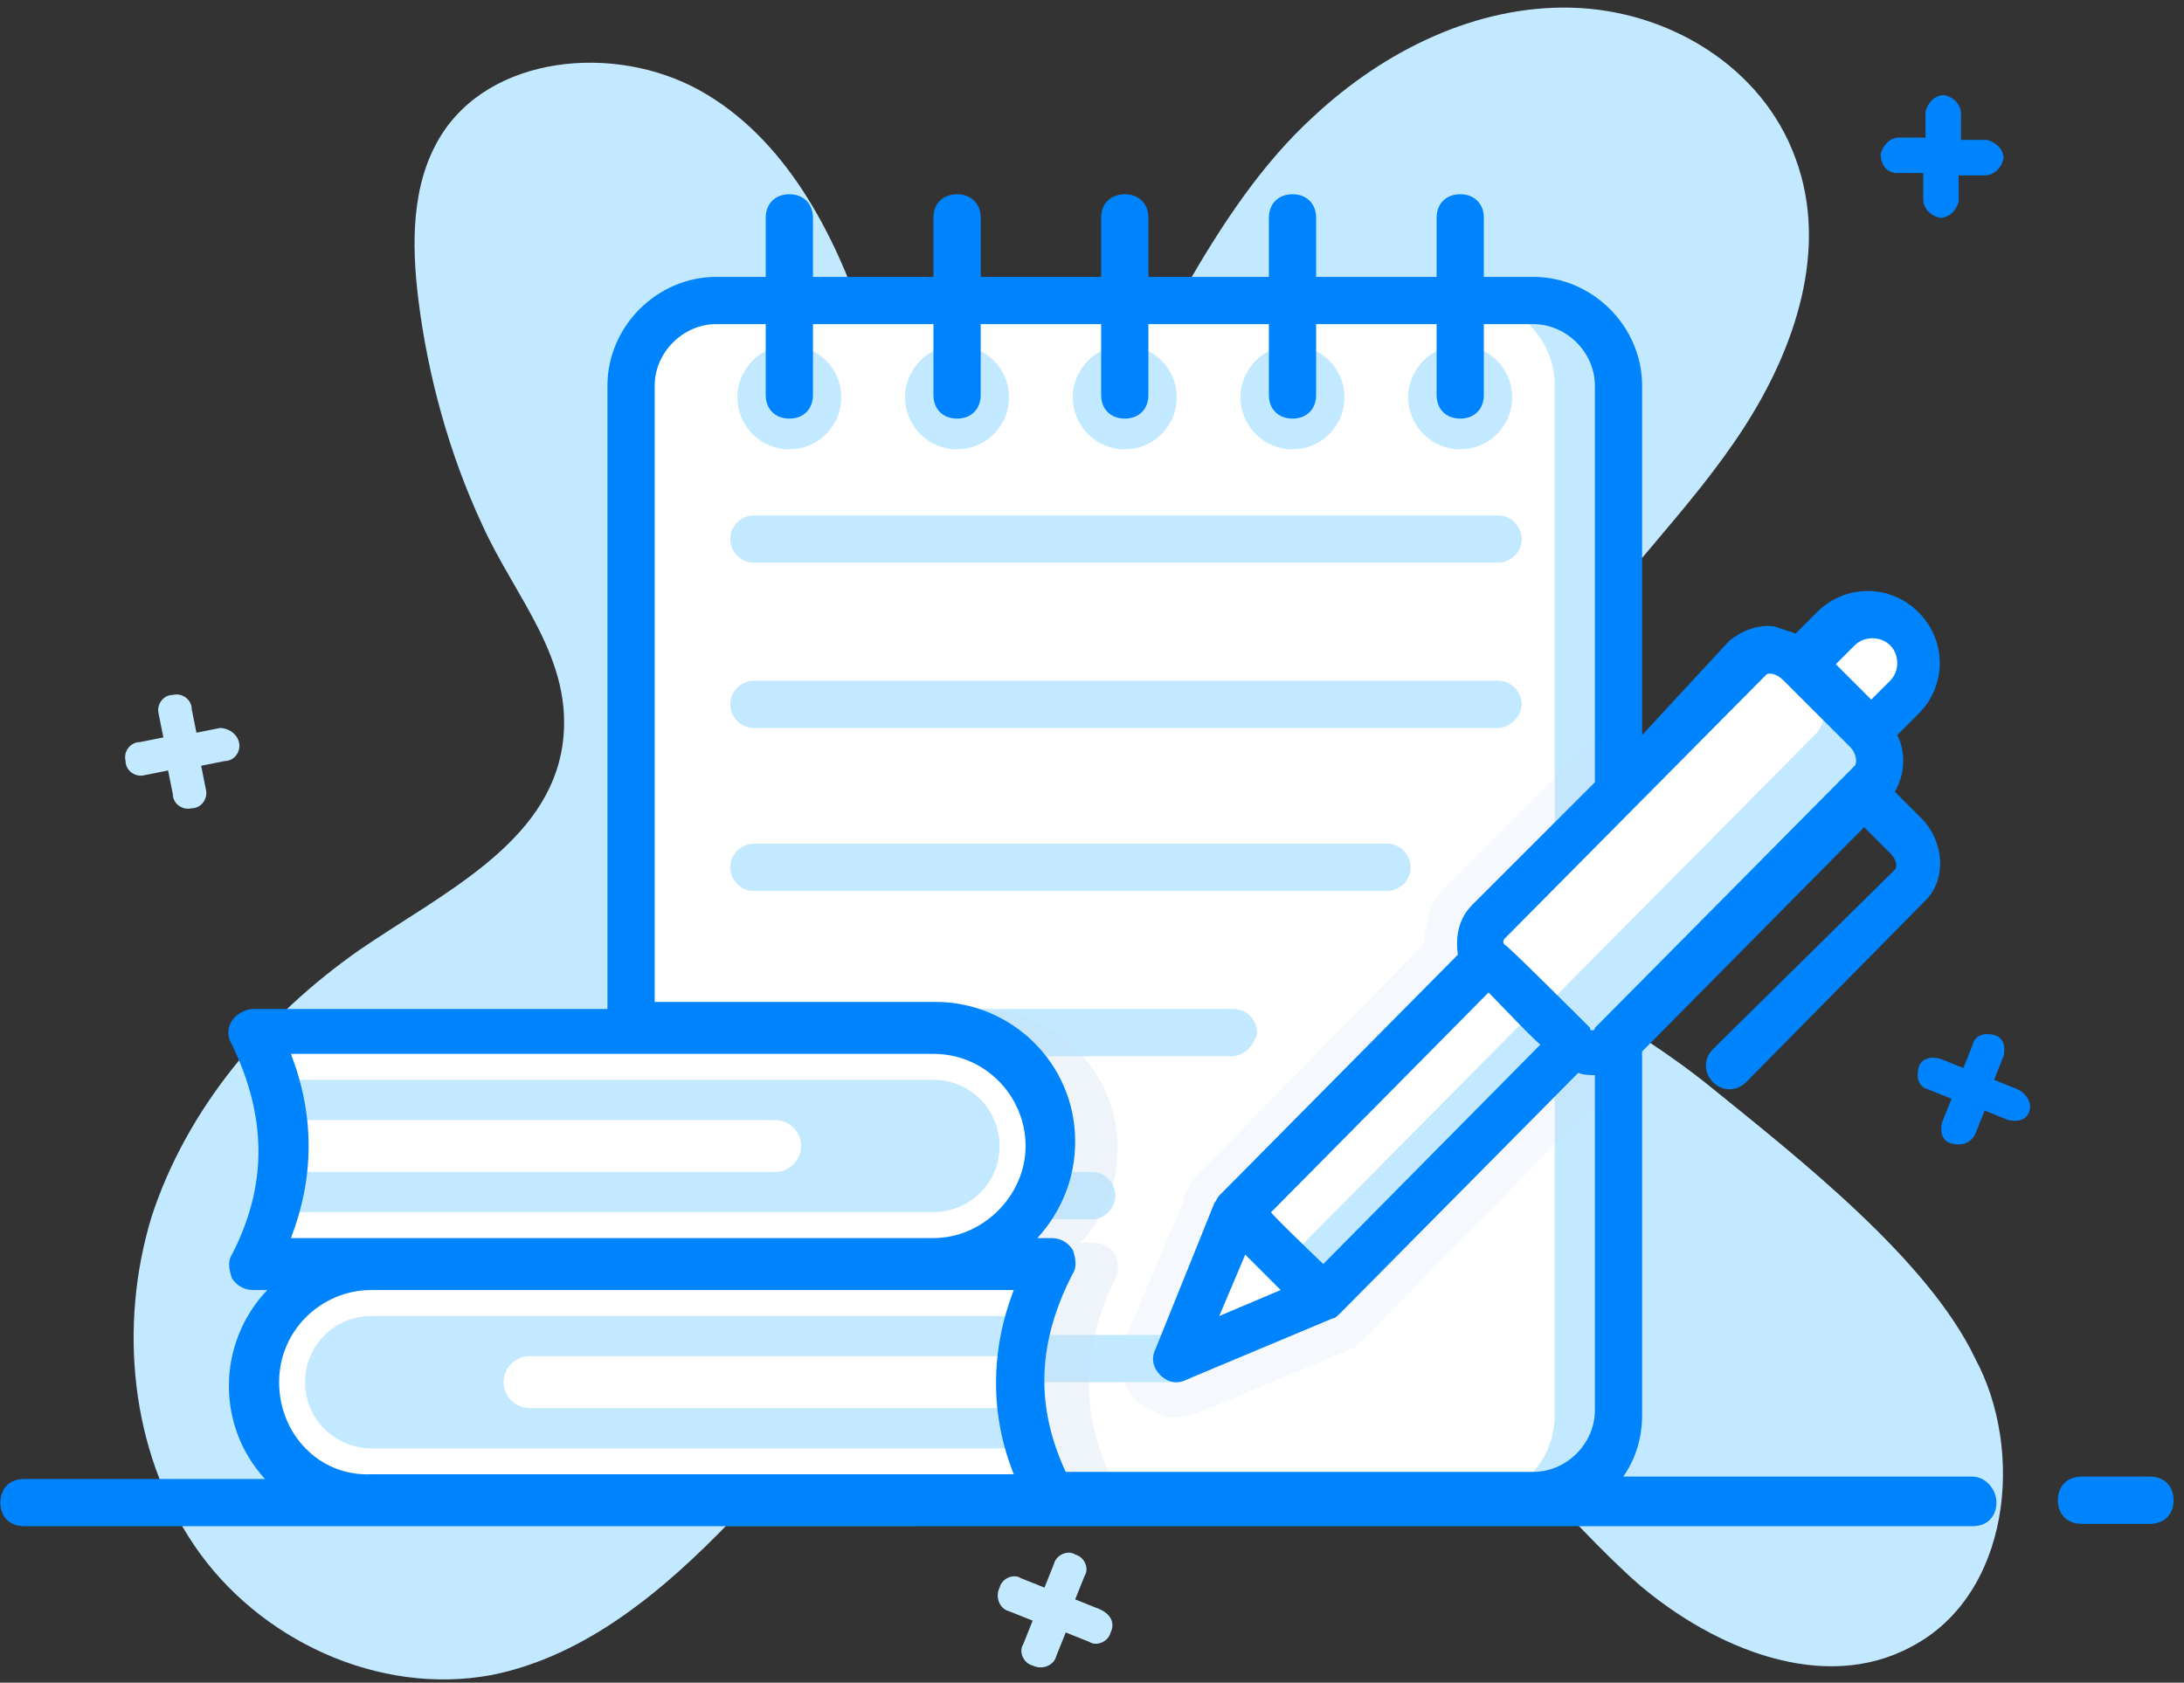 <svg width="109" height="84" viewBox="0 0 109 84" fill="none" xmlns="http://www.w3.org/2000/svg">
<rect x="0" y="0" width="109" height="84" fill="#333333" stroke="none"/>
<g clip-path="url(#clip0_590_2914)">
<path d="M95.396 82.202C91.034 84.56 85.61 82.32 81.838 79.137C78.183 75.954 73.585 70.059 69.577 67.112C63.092 62.278 53.661 61.924 46.823 66.168C42.697 68.644 39.749 72.535 36.448 75.954C33.147 79.373 29.257 82.674 24.541 83.617C18.882 84.678 12.869 81.848 9.686 77.133C6.503 72.417 5.913 66.168 7.564 60.745C9.332 55.322 13.223 50.724 17.939 47.423C22.065 44.594 27.37 42.118 28.078 37.166C28.667 32.922 25.72 29.857 24.069 26.202C22.419 22.665 21.358 18.775 20.886 15.002C20.532 12.173 20.532 9.225 21.947 6.867C24.423 2.741 30.671 2.152 34.916 4.509C39.16 6.867 41.636 11.583 43.168 16.181C43.758 17.95 44.229 19.718 45.172 21.25C46.116 22.783 47.53 24.198 49.299 24.552C51.185 24.905 53.189 24.08 54.604 22.665C56.844 20.425 57.669 17.006 59.202 14.295C60.97 11.229 62.974 8.164 65.568 5.806C69.105 2.505 73.703 0.265 78.419 0.383C83.252 0.501 87.968 3.331 89.619 7.928C91.269 12.408 89.619 17.36 87.025 21.368C84.431 25.377 80.894 28.678 78.301 32.568C75.589 36.459 73.821 41.41 75.236 45.891C77.24 49.545 81.012 50.724 85.374 54.261C89.737 57.798 96.221 62.867 98.579 67.819C101.055 72.417 100.347 79.608 95.396 82.202Z" fill="#C2E9FF"/>
<path d="M55.429 81.495C55.311 81.966 54.722 82.202 54.368 81.966L53.189 81.495L52.717 82.674C52.599 83.145 52.01 83.381 51.538 83.145C51.067 83.027 50.831 82.438 51.067 82.084L51.538 80.905L50.359 80.434C49.888 80.316 49.652 79.726 49.888 79.255C50.006 78.783 50.595 78.547 50.949 78.783L52.128 79.255L52.599 78.076C52.717 77.604 53.307 77.368 53.661 77.604C54.132 77.722 54.368 78.312 54.132 78.665L53.661 79.844L54.84 80.316C55.429 80.552 55.665 81.023 55.429 81.495ZM11.926 37.048C12.044 37.52 11.69 37.992 11.218 37.992L10.04 38.227L10.275 39.406C10.393 39.878 10.04 40.349 9.568 40.349C9.096 40.467 8.625 40.114 8.625 39.642L8.389 38.463L7.21 38.699C6.738 38.817 6.267 38.463 6.267 37.992C6.149 37.52 6.503 37.048 6.974 37.048L8.153 36.813L7.917 35.634C7.8 35.162 8.153 34.691 8.625 34.691C9.096 34.573 9.568 34.926 9.568 35.398L9.804 36.577L10.983 36.341C11.336 36.341 11.808 36.577 11.926 37.048Z" fill="#C2E9FF"/>
<path d="M80.776 19.246V70.648C80.776 73.006 78.89 74.893 76.532 74.893H35.858C33.501 74.893 31.614 73.006 31.614 70.648V19.246C31.614 16.888 33.501 15.002 35.858 15.002H76.532C78.89 14.884 80.776 16.888 80.776 19.246Z" fill="white"/>
<path d="M80.776 19.246V70.648C80.776 73.006 78.89 74.893 76.532 74.893H73.349C75.706 74.893 77.593 73.006 77.593 70.648V19.246C77.593 16.888 75.706 15.002 73.349 15.002H76.532C78.89 14.884 80.776 16.888 80.776 19.246Z" fill="#C2E9FF"/>
<path d="M80.777 35.634V55.204C80.423 55.322 79.951 55.44 79.598 55.44H79.244L68.162 66.758L68.044 66.876C67.926 66.994 67.69 67.112 67.69 67.229C67.69 67.229 67.573 67.347 67.337 67.347L66.983 67.583H66.865L59.791 70.53C59.438 70.648 59.084 70.766 58.73 70.766C58.023 70.766 57.316 70.413 56.726 69.941C55.901 69.116 55.665 67.937 56.137 66.876L59.084 59.92V59.802L59.202 59.448C59.202 59.448 59.202 59.331 59.32 59.331L59.438 58.977L59.674 58.741L71.109 47.069C71.109 45.89 71.463 44.829 72.288 44.122L80.777 35.634Z" fill="#CEDBF0" fill-opacity="0.188"/>
<path d="M58.73 68.998H37.627C36.919 68.998 36.448 68.408 36.448 67.819C36.448 67.112 37.037 66.64 37.627 66.64H58.73C59.437 66.64 59.909 67.23 59.909 67.819C59.909 68.526 59.319 68.998 58.73 68.998ZM54.486 60.863H37.627C36.919 60.863 36.448 60.274 36.448 59.684C36.448 58.977 37.037 58.505 37.627 58.505H54.486C55.193 58.505 55.665 59.095 55.665 59.684C55.665 60.274 55.193 60.863 54.486 60.863ZM61.442 52.728H37.627C36.919 52.728 36.448 52.139 36.448 51.55C36.448 50.842 37.037 50.37 37.627 50.37H61.559C62.267 50.37 62.738 50.96 62.738 51.55C62.62 52.139 62.149 52.728 61.442 52.728ZM69.223 44.476H37.627C36.919 44.476 36.448 43.886 36.448 43.297C36.448 42.59 37.037 42.118 37.627 42.118H69.223C69.93 42.118 70.402 42.707 70.402 43.297C70.402 44.004 69.812 44.476 69.223 44.476ZM74.764 36.341H37.627C36.919 36.341 36.448 35.752 36.448 35.162C36.448 34.455 37.037 33.983 37.627 33.983H74.764C75.471 33.983 75.943 34.573 75.943 35.162C75.943 35.752 75.353 36.341 74.764 36.341ZM74.764 28.088H37.627C36.919 28.088 36.448 27.499 36.448 26.91C36.448 26.202 37.037 25.73 37.627 25.73H74.764C75.471 25.73 75.943 26.32 75.943 26.91C75.943 27.617 75.353 28.088 74.764 28.088Z" fill="#C2E9FF"/>
<path d="M39.395 22.43C40.828 22.43 41.989 21.268 41.989 19.836C41.989 18.403 40.828 17.242 39.395 17.242C37.963 17.242 36.802 18.403 36.802 19.836C36.802 21.268 37.963 22.43 39.395 22.43Z" fill="#C2E9FF"/>
<path d="M47.765 22.429C49.198 22.429 50.359 21.268 50.359 19.836C50.359 18.403 49.198 17.242 47.765 17.242C46.333 17.242 45.172 18.403 45.172 19.836C45.172 21.268 46.333 22.429 47.765 22.429Z" fill="#C2E9FF"/>
<path d="M56.136 22.43C57.569 22.43 58.73 21.268 58.73 19.836C58.73 18.403 57.569 17.242 56.136 17.242C54.704 17.242 53.543 18.403 53.543 19.836C53.543 21.268 54.704 22.43 56.136 22.43Z" fill="#C2E9FF"/>
<path d="M64.507 22.43C65.939 22.43 67.101 21.268 67.101 19.836C67.101 18.403 65.939 17.242 64.507 17.242C63.074 17.242 61.913 18.403 61.913 19.836C61.913 21.268 63.074 22.43 64.507 22.43Z" fill="#C2E9FF"/>
<path d="M72.878 22.429C74.31 22.429 75.471 21.268 75.471 19.836C75.471 18.403 74.31 17.242 72.878 17.242C71.445 17.242 70.284 18.403 70.284 19.836C70.284 21.268 71.445 22.429 72.878 22.429Z" fill="#C2E9FF"/>
<path d="M93.509 39.17L80.541 52.257C79.951 52.846 79.126 52.846 78.537 52.257L74.293 48.13C73.703 47.541 73.703 46.716 74.293 46.126L87.261 33.04C87.85 32.333 89.029 32.45 89.855 33.276L93.156 36.577C93.981 37.284 94.099 38.463 93.509 39.17Z" fill="white"/>
<path d="M93.509 39.171L80.541 52.257C79.951 52.846 79.126 52.846 78.537 52.257L76.297 50.017C76.768 50.135 77.358 50.017 77.712 49.663L90.68 36.577C91.269 35.87 91.151 34.808 90.444 33.983L89.147 32.686C89.383 32.804 89.737 32.922 89.973 33.158L93.274 36.459C93.981 37.284 94.099 38.463 93.509 39.171Z" fill="#C2E9FF"/>
<path d="M66.039 64.754L78.536 52.139L74.292 47.895L61.795 60.51L66.039 64.754Z" fill="white"/>
<path d="M78.536 52.139L66.04 64.754L64.153 62.985L76.532 50.488L74.056 48.013L74.292 47.895L78.536 52.139Z" fill="#C2E9FF"/>
<path d="M66.04 64.754L58.73 67.819L61.796 60.51L66.04 64.754Z" fill="white"/>
<path d="M66.04 64.754L58.73 67.819L61.796 60.51L66.04 64.754ZM95.042 34.809L93.273 36.577L89.972 33.158L91.741 31.39C92.684 30.446 94.217 30.446 95.16 31.39C95.985 32.333 95.985 33.865 95.042 34.809Z" fill="white"/>
<path d="M45.762 73.714H55.429C53.896 70.413 54.014 67.23 55.665 63.81C55.901 63.457 55.783 62.985 55.665 62.632C55.429 62.278 55.075 62.042 54.604 62.042H53.896C55.075 60.863 55.783 59.095 55.783 57.326C55.783 53.436 52.599 50.37 48.827 50.37H15.109C14.637 50.37 14.284 50.606 14.048 50.96C13.812 51.314 13.812 51.785 14.048 52.139C15.816 55.794 15.816 59.213 14.048 62.632C13.812 62.985 13.812 63.457 14.048 63.81C14.284 64.164 14.637 64.4 15.109 64.4H15.816C14.637 65.579 13.93 67.347 13.93 69.234C13.93 73.124 16.995 76.189 20.886 76.189H45.762V73.714Z" fill="#CEDBF0" fill-opacity="0.314"/>
<path d="M52.364 63.221C50.359 67.23 50.477 71.12 52.364 74.775H18.528C15.345 74.775 12.751 72.181 12.751 68.998C12.751 65.815 15.345 63.221 18.528 63.221H52.364Z" fill="white"/>
<path d="M50.949 70.295C50.949 71.002 51.066 71.71 51.302 72.299H18.527C16.759 72.299 15.226 70.884 15.226 68.998C15.226 67.23 16.641 65.697 18.527 65.697H51.302C51.184 66.404 51.066 67.112 50.949 67.701C50.831 68.644 50.831 69.469 50.949 70.295Z" fill="#C2E9FF"/>
<path d="M50.949 70.295H26.427C25.72 70.295 25.13 69.705 25.13 68.998C25.13 68.29 25.72 67.701 26.427 67.701H50.949C50.831 68.644 50.831 69.469 50.949 70.295ZM12.751 51.432C14.755 55.44 14.637 59.331 12.751 62.985H46.587C49.77 62.985 52.364 60.392 52.364 57.208C52.364 54.025 49.77 51.432 46.587 51.432H12.751Z" fill="white"/>
<path d="M14.166 58.505C14.166 59.213 14.048 59.92 13.812 60.509H46.587C48.355 60.509 49.888 59.095 49.888 57.208C49.888 55.44 48.473 53.907 46.587 53.907H13.812C13.93 54.615 14.048 55.322 14.166 55.911V58.505Z" fill="#C2E9FF"/>
<path d="M14.166 58.505H38.688C39.395 58.505 39.985 57.916 39.985 57.208C39.985 56.501 39.395 55.912 38.688 55.912H14.166V58.505Z" fill="white"/>
<path d="M94.688 8.636H95.984V9.933C95.984 10.404 96.338 10.758 96.81 10.876C97.281 10.876 97.635 10.522 97.753 10.05V8.754H99.05C99.521 8.754 99.875 8.4 99.993 7.928C99.993 7.457 99.639 7.103 99.167 6.985H97.871V5.688C97.871 5.217 97.517 4.863 97.045 4.745C96.574 4.745 96.22 5.099 96.102 5.571V6.867H94.805C94.334 6.867 93.98 7.221 93.862 7.693C93.862 8.282 94.216 8.636 94.688 8.636ZM100.7 54.379L99.521 53.907L99.993 52.728C100.111 52.257 99.993 51.785 99.521 51.667C99.05 51.55 98.578 51.667 98.46 52.139L97.989 53.318L96.81 52.846C96.338 52.728 95.866 52.846 95.749 53.318C95.631 53.789 95.749 54.261 96.22 54.379L97.399 54.85L96.927 56.029C96.809 56.501 96.927 56.973 97.399 57.09C97.871 57.208 98.342 57.09 98.578 56.619L99.05 55.44L100.229 55.912C100.7 56.029 101.172 55.912 101.29 55.44C101.407 55.086 101.172 54.615 100.7 54.379ZM107.302 73.714H103.883C103.176 73.714 102.704 74.185 102.704 74.893C102.704 75.6 103.176 76.072 103.883 76.072H107.302C108.01 76.072 108.481 75.6 108.481 74.893C108.481 74.185 108.01 73.714 107.302 73.714Z" fill="#0084FE"/>
<path d="M98.46 73.714H81.012C81.602 72.888 81.955 71.827 81.955 70.648V52.493L93.037 41.293L94.334 42.59C94.688 42.943 94.688 43.297 94.57 43.415L85.492 52.375C85.02 52.846 85.02 53.554 85.492 54.025C85.964 54.497 86.671 54.497 87.143 54.025L96.103 44.947C97.164 43.886 97.046 42 95.867 40.821L94.57 39.524C95.042 38.699 95.159 37.638 94.688 36.695L95.749 35.634C97.164 34.219 97.164 31.979 95.749 30.564C94.334 29.149 92.094 29.149 90.68 30.564L89.618 31.625L88.557 31.272C87.732 31.154 86.907 31.507 86.317 31.979L81.955 36.695V19.246C81.955 16.299 79.48 13.823 76.532 13.823H74.056V10.876C74.056 10.168 73.585 9.697 72.877 9.697C72.17 9.697 71.698 10.168 71.698 10.876V13.823H65.686V10.876C65.686 10.168 65.214 9.697 64.507 9.697C63.8 9.697 63.328 10.168 63.328 10.876V13.823H57.315V10.876C57.315 10.168 56.844 9.697 56.136 9.697C55.429 9.697 54.957 10.168 54.957 10.876V13.823H48.945V10.876C48.945 10.168 48.473 9.697 47.766 9.697C47.058 9.697 46.587 10.168 46.587 10.876V13.823H40.574V10.876C40.574 10.168 40.103 9.697 39.395 9.697C38.688 9.697 38.216 10.168 38.216 10.876V13.823H35.74C32.793 13.823 30.317 16.299 30.317 19.246V50.37H12.633C12.28 50.37 11.808 50.606 11.572 50.96C11.336 51.314 11.336 51.785 11.572 52.139C13.341 55.794 13.341 59.213 11.572 62.632C11.336 62.985 11.454 63.457 11.572 63.81C11.808 64.164 12.162 64.4 12.633 64.4H13.341C10.865 66.994 10.747 71.12 13.223 73.832H1.197C0.49 73.832 0.018 74.303 0.018 75.01C0.018 75.718 0.49 76.189 1.197 76.189H98.46C99.168 76.189 99.639 75.718 99.639 75.01C99.639 74.303 99.05 73.714 98.46 73.714ZM76.886 52.139L66.04 63.103C65.922 62.985 63.21 60.392 63.446 60.51L74.292 49.545C74.41 49.663 77.004 52.375 76.886 52.139ZM63.917 64.4L60.852 65.697L62.149 62.632L63.917 64.4ZM92.566 32.215C93.037 31.743 93.863 31.743 94.334 32.215C94.806 32.686 94.806 33.512 94.334 33.983L93.391 34.926L91.623 33.158L92.566 32.215ZM88.086 33.747C88.204 33.63 88.204 33.63 88.322 33.63C88.557 33.63 88.793 33.747 89.029 33.983L92.33 37.284C92.684 37.638 92.684 38.109 92.566 38.227L79.597 51.314C79.597 51.432 79.48 51.432 79.48 51.432C79.362 51.432 79.362 51.432 79.362 51.314C79.244 51.196 74.882 46.834 75.117 47.187C74.999 47.069 74.999 46.952 75.117 46.834L88.086 33.747ZM32.675 19.246C32.675 17.596 34.09 16.181 35.74 16.181H38.216V19.718C38.216 20.425 38.688 20.897 39.395 20.897C40.103 20.897 40.574 20.425 40.574 19.718V16.181H46.587V19.718C46.587 20.425 47.058 20.897 47.766 20.897C48.473 20.897 48.945 20.425 48.945 19.718V16.181H54.957V19.718C54.957 20.425 55.429 20.897 56.136 20.897C56.844 20.897 57.315 20.425 57.315 19.718V16.181H63.328V19.718C63.328 20.425 63.8 20.897 64.507 20.897C65.214 20.897 65.686 20.425 65.686 19.718V16.181H71.698V19.718C71.698 20.425 72.17 20.897 72.877 20.897C73.585 20.897 74.056 20.425 74.056 19.718V16.181H76.532C78.183 16.181 79.597 17.596 79.597 19.246V39.053L73.467 45.183C72.76 45.891 72.642 46.834 72.76 47.659L60.852 59.684C60.734 59.802 60.734 59.92 60.616 60.038L57.669 67.347C57.433 67.819 57.551 68.29 57.905 68.644C58.258 68.998 58.73 69.116 59.202 68.88L66.511 65.815C66.629 65.815 66.747 65.697 66.865 65.579L78.772 53.554C79.008 53.672 79.362 53.672 79.597 53.672V70.413C79.597 72.063 78.183 73.478 76.532 73.478H53.189C51.656 70.177 51.774 66.994 53.543 63.575C53.778 63.221 53.66 62.749 53.543 62.396C53.307 62.042 52.953 61.806 52.482 61.806H51.774C52.953 60.51 53.66 58.859 53.66 56.973C53.66 53.082 50.477 50.017 46.705 50.017H32.675V19.246ZM46.587 52.611C49.181 52.611 51.185 54.733 51.185 57.208C51.185 59.684 49.063 61.806 46.587 61.806H14.52C15.698 58.741 15.698 55.676 14.52 52.611H46.587ZM13.93 68.998C13.93 66.404 16.052 64.4 18.528 64.4H50.595C49.416 67.465 49.416 70.648 50.595 73.596H18.528C15.934 73.714 13.93 71.592 13.93 68.998Z" fill="#0084FE"/>
</g>
<defs>
<clipPath id="clip0_590_2914">
<rect width="108.5" height="84" fill="white"/>
</clipPath>
</defs>
</svg>
